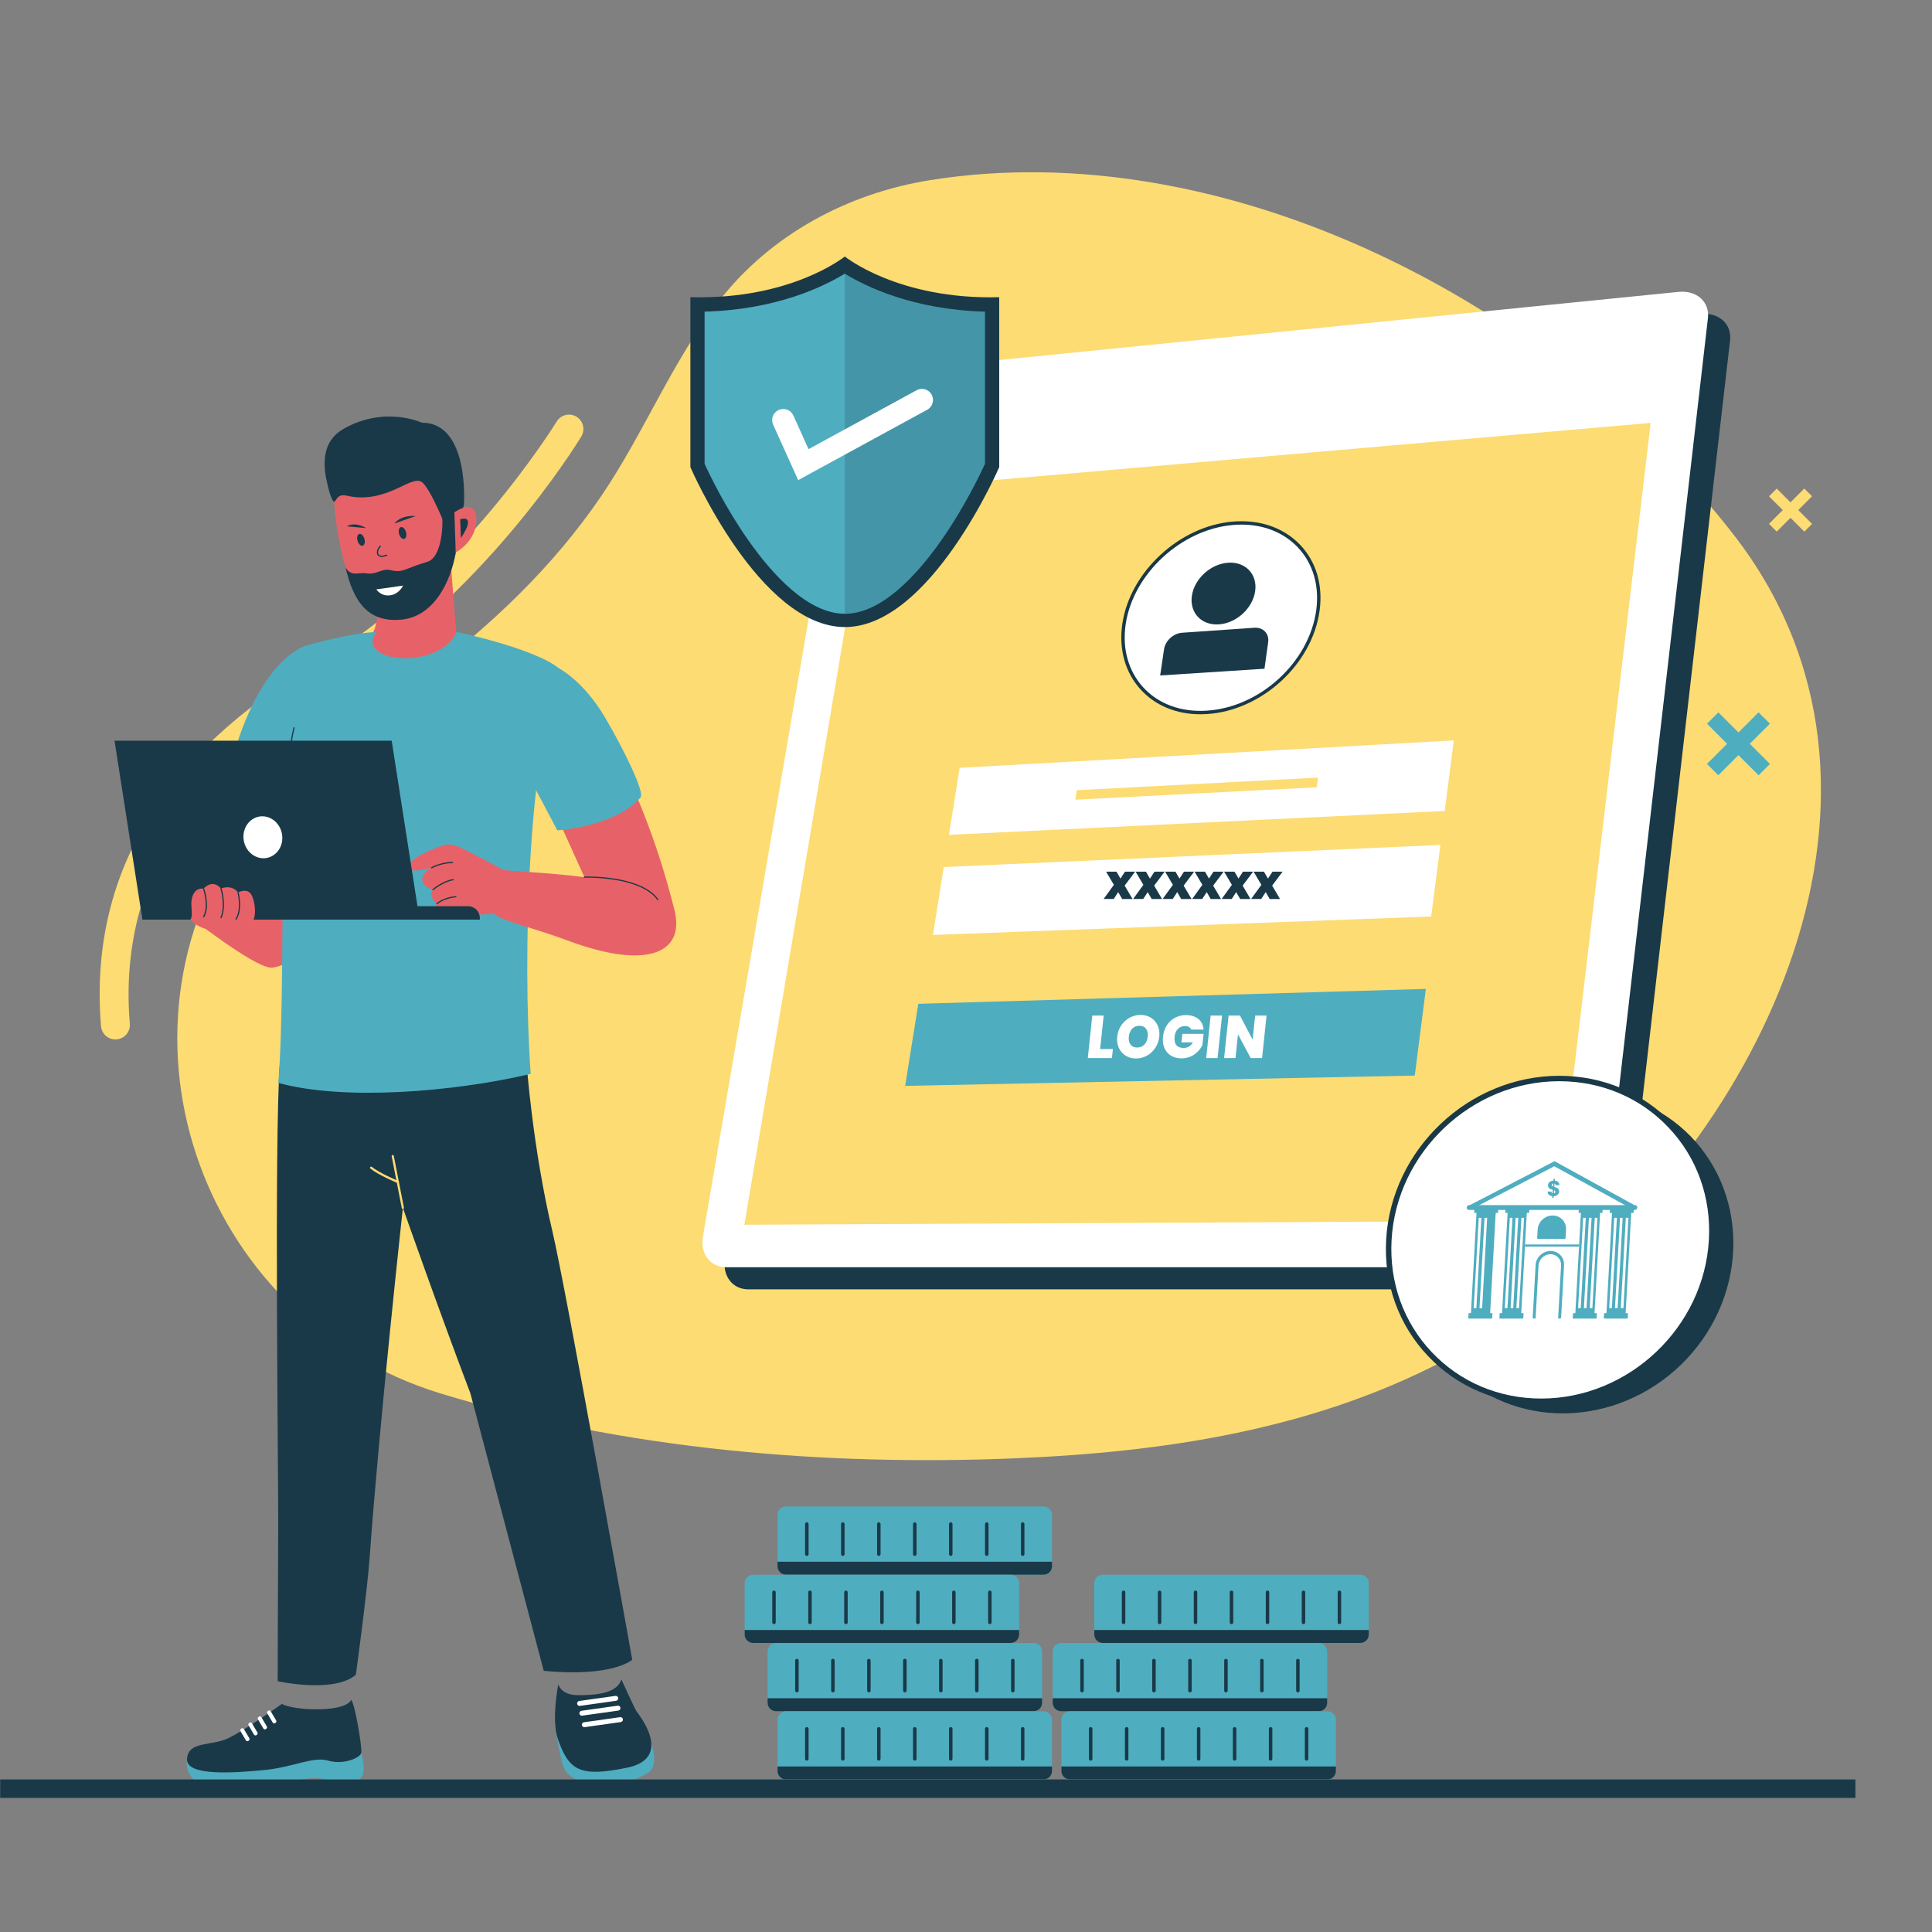 <svg xmlns="http://www.w3.org/2000/svg" xmlns:xlink="http://www.w3.org/1999/xlink" width="500" zoomAndPan="magnify" viewBox="0 0 375 375" height="500" preserveAspectRatio="xMidYMid meet" version="1.2"><rect x="0" y="0" width="375" height="375" fill="#808080" stroke="none"/><defs><filter x="0%" y="0%" width="100%" filterUnits="objectBoundingBox" id="d770edf971" height="100%"><feColorMatrix values="0 0 0 0 1 0 0 0 0 1 0 0 0 0 1 0 0 0 1 0" type="matrix" in="SourceGraphic"/></filter><clipPath id="9d93b78d0e"><path d="M 0.441 1 L 29 1 L 29 68 L 0.441 68 Z M 0.441 1 "/></clipPath><clipPath id="ed196962a8"><rect x="0" width="29" y="0" height="68"/></clipPath></defs><g id="120557bebb"><path style=" stroke:none;fill-rule:nonzero;fill:#fcdc73;fill-opacity:1;" d="M 240 278.145 C 226.094 281.047 211.719 282.445 197.109 283.055 C 160.023 284.598 121.047 281.332 85.504 270.465 C 38.191 255.996 18.465 198.43 49.113 158.785 C 58.043 147.242 69.871 140.484 81.332 131.938 C 94.82 121.875 107.176 110.285 116.68 96.312 C 124.98 84.113 130.453 70.148 139.52 58.469 C 149.539 45.566 164.516 37.52 180.531 34.965 C 238.027 25.785 301.699 58.961 336.5 103.785 C 374.836 153.16 342.137 220.375 297.852 253.129 C 280.074 266.281 260.539 273.859 240 278.145 Z M 240 278.145 "/><path style=" stroke:none;fill-rule:nonzero;fill:#fcdc73;fill-opacity:1;" d="M 22.391 201.754 C 20.949 201.754 19.727 200.648 19.605 199.188 C 17.215 170.047 31.359 146.301 61.652 128.633 C 89.109 112.613 107.859 82.133 108.051 81.82 C 108.855 80.504 110.57 80.078 111.895 80.879 C 113.211 81.684 113.633 83.402 112.836 84.723 C 112.051 86.02 93.184 116.715 64.48 133.461 C 36.207 149.957 22.984 171.91 25.195 198.73 C 25.324 200.273 24.172 201.617 22.637 201.742 C 22.547 201.754 22.473 201.754 22.391 201.754 Z M 22.391 201.754 "/><path style=" stroke:none;fill-rule:nonzero;fill:#4fadc0;fill-opacity:1;" d="M 107.66 334.406 C 107.66 334.406 108.762 342.625 109.852 343.867 C 113.492 348.059 121.703 346.645 125.777 344.113 C 128.352 342.516 125.961 336.992 125.961 336.992 Z M 107.66 334.406 "/><path style=" stroke:none;fill-rule:nonzero;fill:#193948;fill-opacity:1;" d="M 120.609 325.969 C 120.609 325.969 123.148 331.574 123.547 332.168 C 123.961 332.762 130.871 341.246 121.688 343.117 C 112.5 344.988 110.426 343.676 108.254 337.465 C 107 333.875 108.363 326.91 108.363 326.91 C 108.363 326.91 108.863 328.98 112.023 329.027 C 117.566 329.102 119.996 327.977 120.609 325.969 Z M 120.609 325.969 "/><path style=" stroke:none;fill-rule:nonzero;fill:#ffffff;fill-opacity:1;" d="M 119.574 330.125 L 112.562 331.109 C 112.297 331.145 112.059 330.965 112.023 330.699 C 111.988 330.434 112.172 330.195 112.434 330.16 L 119.449 329.172 C 119.715 329.137 119.949 329.32 119.988 329.586 C 120.023 329.848 119.84 330.086 119.574 330.125 Z M 119.574 330.125 "/><path style=" stroke:none;fill-rule:nonzero;fill:#ffffff;fill-opacity:1;" d="M 120.016 332.023 L 113 333.008 C 112.734 333.047 112.5 332.863 112.461 332.598 C 112.426 332.332 112.609 332.094 112.875 332.059 L 119.887 331.074 C 120.152 331.035 120.391 331.219 120.426 331.484 C 120.461 331.738 120.277 331.984 120.016 332.023 Z M 120.016 332.023 "/><path style=" stroke:none;fill-rule:nonzero;fill:#ffffff;fill-opacity:1;" d="M 120.5 334.25 L 113.484 335.238 C 113.219 335.273 112.984 335.09 112.945 334.824 C 112.91 334.562 113.094 334.324 113.355 334.289 L 120.371 333.301 C 120.637 333.266 120.871 333.445 120.91 333.711 C 120.945 333.977 120.762 334.215 120.5 334.25 Z M 120.5 334.25 "/><path style=" stroke:none;fill-rule:nonzero;fill:#193948;fill-opacity:1;" d="M 107.211 238.949 C 103.375 222.773 102.207 206.301 102.207 206.301 L 87.156 194.539 L 54.309 206.539 C 53.215 221.195 54.043 286.875 54 295.906 C 53.953 304.938 53.898 326.324 53.898 326.324 C 53.898 326.324 64.738 328.734 69.066 325.082 C 69.066 325.082 71.25 309.32 71.777 301.949 C 73.57 276.82 78.199 234.438 78.199 234.438 C 78.199 234.438 85.258 254.547 91.305 270.453 L 105.539 324.305 C 118.918 325.602 122.719 322.16 122.719 322.16 C 122.719 322.16 109.797 249.832 107.211 238.949 Z M 107.211 238.949 "/><path style=" stroke:none;fill-rule:nonzero;fill:#fcdc73;fill-opacity:1;" d="M 78.199 234.656 C 78.098 234.656 78.008 234.582 77.988 234.48 L 76.023 224.438 C 76.008 224.316 76.078 224.207 76.188 224.191 C 76.309 224.172 76.418 224.246 76.438 224.355 L 78.398 234.398 C 78.418 234.52 78.344 234.629 78.234 234.648 C 78.227 234.656 78.215 234.656 78.199 234.656 Z M 78.199 234.656 "/><path style=" stroke:none;fill-rule:nonzero;fill:#fcdc73;fill-opacity:1;" d="M 77.223 229.633 C 77.195 229.633 77.168 229.625 77.141 229.613 C 76.984 229.551 73.414 228.07 71.898 226.82 C 71.805 226.746 71.797 226.609 71.871 226.52 C 71.941 226.43 72.078 226.418 72.172 226.492 C 73.641 227.695 77.266 229.203 77.305 229.223 C 77.414 229.27 77.457 229.387 77.422 229.496 C 77.387 229.586 77.305 229.633 77.223 229.633 Z M 77.223 229.633 "/><path style=" stroke:none;fill-rule:nonzero;fill:#4fadc0;fill-opacity:1;" d="M 36.293 341.355 C 36.293 341.355 35.434 346.297 41.25 346.891 C 47.066 347.484 51.148 347.164 54.152 346.516 C 57.156 345.859 58.848 344.918 62.008 345.184 C 65.168 345.445 68.398 346.762 69.988 345.156 C 71.293 343.84 70.098 340.242 70.098 340.242 L 52.684 340.324 Z M 36.293 341.355 "/><path style=" stroke:none;fill-rule:nonzero;fill:#193948;fill-opacity:1;" d="M 54.711 330.734 C 54.711 330.734 47.809 335.656 44.41 337.336 C 41.012 339.008 36.602 337.848 36.301 341.355 C 36 344.863 45.586 344.094 51.203 343.574 C 56.82 343.055 60.758 340.863 63.695 341.738 C 66.637 342.605 69.906 341.211 70.117 340.242 C 70.328 339.273 68.91 330.742 68.164 329.93 C 68.164 329.93 67.75 331.613 62.219 331.758 C 56.684 331.895 54.711 330.734 54.711 330.734 Z M 54.711 330.734 "/><path style=" stroke:none;fill-rule:nonzero;fill:#ffffff;fill-opacity:1;" d="M 48.273 337.859 L 48.191 337.914 C 48.027 338.012 47.824 337.957 47.723 337.793 L 46.676 336.012 C 46.582 335.848 46.629 335.641 46.793 335.547 L 46.875 335.492 C 47.039 335.391 47.242 335.445 47.34 335.613 L 48.391 337.391 C 48.492 337.547 48.438 337.758 48.273 337.859 Z M 48.273 337.859 "/><path style=" stroke:none;fill-rule:nonzero;fill:#ffffff;fill-opacity:1;" d="M 49.844 336.742 L 49.762 336.797 C 49.598 336.898 49.395 336.844 49.297 336.68 L 48.246 334.898 C 48.152 334.734 48.199 334.523 48.363 334.434 L 48.445 334.379 C 48.609 334.277 48.812 334.332 48.91 334.496 L 49.961 336.277 C 50.055 336.441 50 336.652 49.844 336.742 Z M 49.844 336.742 "/><path style=" stroke:none;fill-rule:nonzero;fill:#ffffff;fill-opacity:1;" d="M 51.668 335.566 L 51.586 335.621 C 51.422 335.723 51.223 335.668 51.121 335.5 L 50.07 333.723 C 49.98 333.559 50.027 333.348 50.191 333.254 L 50.273 333.199 C 50.438 333.102 50.637 333.156 50.738 333.32 L 51.789 335.102 C 51.879 335.266 51.832 335.473 51.668 335.566 Z M 51.668 335.566 "/><path style=" stroke:none;fill-rule:nonzero;fill:#ffffff;fill-opacity:1;" d="M 53.477 334.406 L 53.395 334.461 C 53.23 334.562 53.031 334.508 52.93 334.344 L 51.879 332.562 C 51.789 332.398 51.832 332.188 52 332.094 L 52.082 332.039 C 52.246 331.941 52.445 331.996 52.547 332.16 L 53.598 333.941 C 53.688 334.094 53.633 334.305 53.477 334.406 Z M 53.477 334.406 "/><path style=" stroke:none;fill-rule:nonzero;fill:#e76268;fill-opacity:1;" d="M 69.277 171.133 C 58.684 172.793 40.527 177.234 40.527 177.234 C 41.242 166.395 42.547 157.809 44.152 151.023 C 49.871 126.859 61.059 125.363 61.059 125.363 L 69.34 129.562 L 78.938 133.637 C 78.938 133.637 79.871 169.473 69.277 171.133 Z M 69.277 171.133 "/><path style=" stroke:none;fill-rule:nonzero;fill:#e76268;fill-opacity:1;" d="M 57.387 173.316 C 57.387 173.316 62.062 186.43 52.91 187.816 C 49.57 188.328 33.672 175.48 33.672 175.48 L 44.18 168.84 Z M 57.387 173.316 "/><path style=" stroke:none;fill-rule:nonzero;fill:#4fadc0;fill-opacity:1;" d="M 69.34 129.562 C 68.645 138.621 66.84 150.203 62.145 151.207 C 56.316 152.449 47.973 151.555 44.145 151.023 C 49.863 126.859 59.898 125.172 59.898 125.172 Z M 69.34 129.562 "/><path style=" stroke:none;fill-rule:nonzero;fill:#193948;fill-opacity:1;" d="M 55.707 151.93 C 55.707 151.93 55.695 151.93 55.707 151.93 C 55.633 151.93 55.586 151.875 55.586 151.809 C 55.586 151.734 56.035 144.914 56.957 141.227 C 56.977 141.16 57.039 141.125 57.094 141.145 C 57.156 141.16 57.195 141.227 57.176 141.281 C 56.254 144.961 55.816 151.754 55.816 151.828 C 55.816 151.875 55.77 151.93 55.707 151.93 Z M 55.707 151.93 "/><path style=" stroke:none;fill-rule:nonzero;fill:#e76268;fill-opacity:1;" d="M 64.199 132.184 C 64.234 132.082 73.25 141.637 79.129 139.711 C 85.703 137.543 88.645 124.148 88.645 124.148 L 87.605 110.695 L 87.594 110.477 L 87.578 109.672 L 86.281 110.148 L 81.121 112.031 L 79.047 112.789 L 73.75 114.715 C 73.75 114.715 73.66 118.195 73.004 121.016 C 72.93 121.316 72.867 121.59 72.793 121.863 C 72.645 122.332 72.426 122.77 72.18 123.133 C 71.613 124.02 70.91 124.586 70.91 124.594 C 69.578 127.398 64.246 132.184 64.199 132.184 Z M 64.199 132.184 "/><path style=" stroke:none;fill-rule:nonzero;fill:#e76268;fill-opacity:1;" d="M 66.199 106.734 C 67.859 114.039 70.801 121.355 77.879 120.266 C 82.828 119.5 87.594 112.641 88.664 106.348 C 89.211 103.098 89.723 100.266 89.715 98.129 C 89.703 96.441 89.621 95.383 89.621 95.383 L 88.406 91.711 L 87.688 89.566 C 87.688 89.566 86.098 88.277 84.316 86.824 C 82.098 85.008 78.684 87.637 78.629 87.512 C 78.535 87.316 68.59 85.93 65.469 89.91 C 65.461 89.922 65.449 89.93 65.449 89.938 C 65.168 90.305 64.949 90.668 64.812 91.043 C 64.691 91.355 64.637 91.676 64.637 91.992 C 64.637 92.605 64.664 93.527 64.699 94.688 C 64.73 95.172 64.746 95.703 64.785 96.266 C 64.84 97.219 64.922 98.258 65.031 99.355 C 65.25 101.645 65.613 104.203 66.199 106.734 Z M 66.199 106.734 "/><path style=" stroke:none;fill-rule:nonzero;fill:#193948;fill-opacity:1;" d="M 67.059 110.086 C 68.582 116.762 71.422 120.914 77.953 120.266 C 84.199 119.656 87.484 112.98 88.465 107.227 C 87.934 105.867 87.387 102.496 87.387 102.496 C 87.387 102.496 85.789 100.012 85.805 100.102 C 86.016 101.137 85.941 108.184 82.91 109.062 C 79.613 110.02 78.438 110.871 77.176 110.852 C 75.914 110.832 75.539 110.395 74.438 110.668 C 73.32 110.941 72.562 111.527 71.066 111.273 C 69.66 111.043 68.105 112.039 67.059 110.086 Z M 67.059 110.086 "/><path style=" stroke:none;fill-rule:nonzero;fill:#193948;fill-opacity:1;" d="M 90.043 98.047 C 90.043 98.047 91.23 82.051 81.906 82.051 C 81.906 82.051 74.645 78.652 66.617 83.281 C 61.34 86.324 63.25 92.707 63.777 94.918 C 64.109 96.305 64.672 97.453 64.855 97.383 C 65.367 97.172 65.422 95.785 67.293 96.211 C 74.883 97.949 79.641 92.258 81.77 93.5 C 83.898 94.742 88.473 107.227 88.473 107.227 C 88.473 107.227 88.855 101.328 90.043 98.047 Z M 90.043 98.047 "/><path style=" stroke:none;fill-rule:nonzero;fill:#e76268;fill-opacity:1;" d="M 88.199 99.438 C 88.199 99.438 92.398 96.422 92.453 100.789 C 92.508 105.152 88.453 107.234 88.453 107.234 Z M 88.199 99.438 "/><path style=" stroke:none;fill-rule:nonzero;fill:#193948;fill-opacity:1;" d="M 89.32 100.789 C 89.32 100.789 92.664 99.609 89.457 104.449 Z M 89.32 100.789 "/><path style=" stroke:none;fill-rule:nonzero;fill:#193948;fill-opacity:1;" d="M 70.734 104.586 C 70.824 104.902 70.836 105.191 70.77 105.449 C 70.703 105.711 70.578 105.867 70.395 105.922 C 70.211 105.973 70.023 105.906 69.828 105.723 C 69.633 105.535 69.492 105.285 69.402 104.969 C 69.309 104.656 69.297 104.367 69.363 104.109 C 69.43 103.848 69.555 103.691 69.738 103.637 C 69.926 103.586 70.113 103.652 70.309 103.836 C 70.5 104.023 70.645 104.273 70.734 104.586 Z M 70.734 104.586 "/><path style=" stroke:none;fill-rule:nonzero;fill:#193948;fill-opacity:1;" d="M 78.797 103.262 C 78.887 103.578 78.902 103.867 78.836 104.125 C 78.77 104.387 78.641 104.543 78.457 104.594 C 78.273 104.648 78.086 104.582 77.891 104.395 C 77.695 104.211 77.555 103.961 77.465 103.645 C 77.375 103.332 77.359 103.043 77.426 102.781 C 77.492 102.523 77.617 102.367 77.805 102.312 C 77.988 102.262 78.176 102.328 78.371 102.512 C 78.566 102.695 78.707 102.949 78.797 103.262 Z M 78.797 103.262 "/><path style=" stroke:none;fill-rule:nonzero;fill:#193948;fill-opacity:1;" d="M 71.066 102.504 C 71.066 102.504 68.977 101.145 67.32 102.168 Z M 71.066 102.504 "/><path style=" stroke:none;fill-rule:nonzero;fill:#193948;fill-opacity:1;" d="M 80.699 100.168 C 80.535 100.156 77.953 99.875 76.535 101.617 Z M 80.699 100.168 "/><path style=" stroke:none;fill-rule:nonzero;fill:#193948;fill-opacity:1;" d="M 74.098 108.102 C 73.586 108.102 73.359 107.867 73.258 107.684 C 72.957 107.145 73.285 106.305 73.762 105.938 C 73.816 105.895 73.887 105.91 73.934 105.965 C 73.969 106.02 73.961 106.094 73.906 106.141 C 73.477 106.469 73.258 107.18 73.469 107.562 C 73.668 107.93 74.227 107.957 75.031 107.645 C 75.094 107.617 75.168 107.656 75.184 107.719 C 75.211 107.781 75.176 107.855 75.113 107.875 C 74.691 108.039 74.363 108.102 74.098 108.102 Z M 74.098 108.102 "/><path style=" stroke:none;fill-rule:nonzero;fill:#ffffff;fill-opacity:1;" d="M 73.047 114.402 C 73.047 114.402 73.148 114.578 73.375 114.789 C 73.77 115.172 74.535 115.691 75.695 115.555 C 76.836 115.418 77.559 114.68 77.934 114.168 C 78.133 113.875 78.234 113.664 78.234 113.664 Z M 73.047 114.402 "/><path style=" stroke:none;fill-rule:nonzero;fill:#4fadc0;fill-opacity:1;" d="M 109.301 130.469 C 102.516 143.371 101.359 185.926 103.012 208.438 C 88.117 211.953 66.711 213.699 54.027 210.191 C 55.859 186.145 52.91 146.469 59.898 125.172 C 59.898 125.172 67.852 122.879 73.074 122.668 C 68.672 128.633 85.176 130.25 88.664 122.668 C 88.664 122.668 105.484 126.168 109.301 130.469 Z M 109.301 130.469 "/><path style=" stroke:none;fill-rule:nonzero;fill:#193948;fill-opacity:1;" d="M 55.707 151.93 C 55.707 151.93 55.695 151.93 55.707 151.93 C 55.633 151.93 55.586 151.875 55.586 151.809 C 55.586 151.734 56.035 144.914 56.957 141.227 C 56.977 141.16 57.039 141.125 57.094 141.145 C 57.156 141.16 57.195 141.227 57.176 141.281 C 56.254 144.961 55.816 151.754 55.816 151.828 C 55.816 151.875 55.77 151.93 55.707 151.93 Z M 55.707 151.93 "/><path style=" stroke:none;fill-rule:nonzero;fill:#e76268;fill-opacity:1;" d="M 130.91 176.629 C 132.992 184.93 125.758 188.375 110.145 182.547 C 102.766 179.801 97.441 178.832 95.703 177.27 L 96.664 168.703 C 97.961 169.098 106.105 169.297 113.43 170.258 L 107.102 156.258 C 108.828 156.121 115.465 154.559 121.238 149.207 C 126.543 160.785 129.121 169.508 130.91 176.629 Z M 130.91 176.629 "/><path style=" stroke:none;fill-rule:nonzero;fill:#4fadc0;fill-opacity:1;" d="M 108.398 129.664 C 108.398 129.664 113.203 132.066 117.438 139.262 C 121.273 145.781 125.137 153.836 124.344 154.758 C 119.457 160.492 108.18 161.168 108.18 161.168 L 103.055 151.516 Z M 108.398 129.664 "/><path style=" stroke:none;fill-rule:nonzero;fill:#193948;fill-opacity:1;" d="M 127.684 174.73 C 127.648 174.73 127.613 174.711 127.594 174.684 C 124.215 170.02 113.531 170.355 113.43 170.367 C 113.367 170.367 113.32 170.32 113.312 170.258 C 113.312 170.191 113.355 170.137 113.422 170.137 C 113.449 170.137 116.168 170.047 119.285 170.531 C 122.168 170.988 125.977 172.055 127.785 174.547 C 127.824 174.602 127.812 174.676 127.758 174.711 C 127.738 174.723 127.711 174.73 127.684 174.73 Z M 127.684 174.73 "/><path style=" stroke:none;fill-rule:nonzero;fill:#e76268;fill-opacity:1;" d="M 85.98 177.734 C 86.938 177.105 88.105 176.859 92.078 177.434 C 94.473 177.781 98.297 176.902 99.34 176.676 L 98.957 169.305 C 97.414 168.906 94.902 167.25 93.027 166.367 C 90.684 165.262 88.105 163.371 86.133 164.047 C 82.781 165.18 78.801 167.16 79.293 168.41 C 79.805 169.664 83.75 168.43 83.75 168.43 C 83.75 168.43 81.723 169.543 81.98 170.895 C 82.234 172.246 84.016 172.695 84.016 172.695 C 83.059 174.102 84.781 175.406 84.781 175.406 C 83.996 176.676 85.211 178.227 85.98 177.734 Z M 85.98 177.734 "/><path style=" stroke:none;fill-rule:nonzero;fill:#193948;fill-opacity:1;" d="M 84.793 175.523 C 84.754 175.523 84.727 175.508 84.699 175.48 C 84.664 175.434 84.664 175.359 84.719 175.316 C 84.781 175.27 86.215 174.082 88.473 173.945 C 88.473 173.945 88.473 173.945 88.48 173.945 C 88.547 173.945 88.59 173.992 88.602 174.055 C 88.602 174.117 88.555 174.172 88.492 174.172 C 86.316 174.312 84.883 175.48 84.875 175.488 C 84.848 175.516 84.82 175.523 84.793 175.523 Z M 84.793 175.523 "/><path style=" stroke:none;fill-rule:nonzero;fill:#193948;fill-opacity:1;" d="M 84.023 172.812 C 83.988 172.812 83.961 172.805 83.941 172.777 C 83.898 172.73 83.906 172.656 83.953 172.613 C 84.023 172.547 85.824 170.977 87.953 170.629 C 88.016 170.613 88.07 170.656 88.09 170.723 C 88.098 170.785 88.051 170.84 87.996 170.859 C 85.934 171.195 84.125 172.777 84.105 172.785 C 84.078 172.805 84.051 172.812 84.023 172.812 Z M 84.023 172.812 "/><path style=" stroke:none;fill-rule:nonzero;fill:#193948;fill-opacity:1;" d="M 83.762 168.547 C 83.723 168.547 83.676 168.531 83.66 168.492 C 83.633 168.438 83.648 168.367 83.707 168.34 C 83.723 168.328 85.578 167.297 87.797 167.297 C 87.871 167.297 87.953 167.332 87.941 167.414 C 87.941 167.48 87.887 167.535 87.824 167.535 C 87.816 167.535 87.797 167.535 87.789 167.535 C 85.633 167.535 83.832 168.531 83.816 168.539 C 83.797 168.539 83.777 168.547 83.762 168.547 Z M 83.762 168.547 "/><path style=" stroke:none;fill-rule:nonzero;fill:#193948;fill-opacity:1;" d="M 93.148 178.504 L 61.004 178.504 L 61.004 175.891 L 90.855 175.891 C 92.117 175.891 93.137 176.914 93.137 178.172 L 93.137 178.504 Z M 93.148 178.504 "/><path style=" stroke:none;fill-rule:nonzero;fill:#193948;fill-opacity:1;" d="M 27.645 178.504 L 81.441 178.504 L 76.023 143.766 L 22.227 143.766 Z M 27.645 178.504 "/><path style=" stroke:none;fill-rule:nonzero;fill:#ffffff;fill-opacity:1;" d="M 54.727 161.84 C 54.824 162.371 54.824 162.898 54.727 163.426 C 54.629 163.953 54.441 164.438 54.164 164.875 C 53.883 165.316 53.539 165.68 53.121 165.965 C 52.707 166.254 52.25 166.441 51.762 166.531 C 51.27 166.621 50.781 166.605 50.289 166.484 C 49.797 166.363 49.344 166.148 48.93 165.836 C 48.512 165.52 48.164 165.137 47.887 164.68 C 47.609 164.223 47.422 163.727 47.324 163.195 C 47.227 162.66 47.227 162.133 47.324 161.605 C 47.422 161.078 47.609 160.598 47.891 160.156 C 48.168 159.715 48.516 159.352 48.93 159.066 C 49.348 158.777 49.801 158.59 50.289 158.5 C 50.781 158.41 51.273 158.426 51.762 158.547 C 52.254 158.668 52.707 158.883 53.121 159.199 C 53.539 159.512 53.887 159.895 54.164 160.352 C 54.441 160.812 54.629 161.305 54.727 161.84 Z M 54.727 161.84 "/><path style=" stroke:none;fill-rule:nonzero;fill:#e76268;fill-opacity:1;" d="M 36.941 178.477 C 36.941 178.477 37.387 178.266 37.176 176.246 C 36.969 174.238 37.586 172.266 39.523 172.484 C 39.523 172.484 41.176 170.484 42.902 172.465 C 42.902 172.465 44.902 171.562 46.219 173.223 C 46.219 173.223 47.871 172.301 48.703 173.527 C 49.531 174.75 49.945 178.293 48.711 179.168 C 47.469 180.047 44.301 180.531 41.395 180.484 C 38.492 180.438 36.941 178.477 36.941 178.477 Z M 36.941 178.477 "/><path style=" stroke:none;fill-rule:nonzero;fill:#193948;fill-opacity:1;" d="M 39.523 178.062 C 39.504 178.062 39.488 178.055 39.469 178.047 C 39.414 178.008 39.395 177.945 39.422 177.891 C 40.574 175.918 39.422 172.547 39.414 172.52 C 39.395 172.457 39.422 172.395 39.488 172.375 C 39.551 172.355 39.613 172.383 39.633 172.449 C 39.68 172.594 40.828 175.953 39.633 178.008 C 39.605 178.047 39.559 178.062 39.523 178.062 Z M 39.523 178.062 "/><path style=" stroke:none;fill-rule:nonzero;fill:#193948;fill-opacity:1;" d="M 42.902 178.238 C 42.883 178.238 42.875 178.238 42.855 178.227 C 42.801 178.199 42.773 178.137 42.793 178.074 C 43.797 175.773 42.793 172.531 42.785 172.492 C 42.766 172.43 42.801 172.367 42.855 172.348 C 42.922 172.328 42.984 172.367 43.004 172.422 C 43.051 172.559 44.043 175.789 43.004 178.164 C 42.992 178.211 42.949 178.238 42.902 178.238 Z M 42.902 178.238 "/><path style=" stroke:none;fill-rule:nonzero;fill:#193948;fill-opacity:1;" d="M 45.809 178.539 C 45.789 178.539 45.762 178.531 45.742 178.52 C 45.688 178.484 45.68 178.41 45.707 178.367 C 46.91 176.531 46.109 173.277 46.098 173.25 C 46.082 173.188 46.117 173.125 46.18 173.113 C 46.246 173.098 46.309 173.133 46.316 173.195 C 46.355 173.332 47.16 176.574 45.898 178.492 C 45.879 178.52 45.844 178.539 45.809 178.539 Z M 45.809 178.539 "/><path style=" stroke:none;fill-rule:nonzero;fill:#193948;fill-opacity:1;" d="M 307.871 250.262 L 145.227 250.262 C 142.18 250.262 140.16 247.613 140.727 244.344 L 168.453 82.379 C 168.953 79.445 171.73 76.844 174.66 76.543 L 330.137 60.945 C 333.633 60.598 336.18 62.891 335.805 66.086 L 315.297 243.734 C 314.875 247.34 311.543 250.262 307.871 250.262 Z M 307.871 250.262 "/><path style=" stroke:none;fill-rule:nonzero;fill:#ffffff;fill-opacity:1;" d="M 303.57 245.969 L 140.926 245.969 C 137.875 245.969 135.859 243.32 136.426 240.055 L 164.148 78.086 C 164.652 75.152 167.43 72.551 170.359 72.25 L 325.836 56.652 C 329.332 56.305 331.879 58.598 331.504 61.793 L 310.996 239.441 C 310.582 243.047 307.25 245.969 303.57 245.969 Z M 303.57 245.969 "/><path style=" stroke:none;fill-rule:nonzero;fill:#fcdc73;fill-opacity:1;" d="M 302.055 236.957 L 144.48 237.723 L 168.508 95.316 L 320.391 82.086 Z M 302.055 236.957 "/><path style=" stroke:none;fill-rule:nonzero;fill:#4fadc0;fill-opacity:1;" d="M 176.332 82.734 C 176.105 84.105 174.809 85.309 173.438 85.438 C 172.066 85.566 171.156 84.559 171.383 83.199 C 171.609 81.84 172.898 80.633 174.27 80.496 C 175.629 80.367 176.551 81.363 176.332 82.734 Z M 176.332 82.734 "/><path style=" stroke:none;fill-rule:nonzero;fill:#4fadc0;fill-opacity:1;" d="M 193.664 81.098 C 193.445 82.477 192.133 83.703 190.734 83.828 C 189.336 83.957 188.395 82.945 188.613 81.574 C 188.836 80.203 190.148 78.98 191.539 78.844 C 192.934 78.715 193.883 79.719 193.664 81.098 Z M 193.664 81.098 "/><path style=" stroke:none;fill-rule:nonzero;fill:#4fadc0;fill-opacity:1;" d="M 184.953 81.922 C 184.727 83.289 183.43 84.516 182.039 84.641 C 180.66 84.77 179.73 83.766 179.957 82.395 C 180.188 81.027 181.484 79.812 182.863 79.684 C 184.242 79.547 185.18 80.551 184.953 81.922 Z M 184.953 81.922 "/><path style=" stroke:none;fill-rule:nonzero;fill:#4fadc0;fill-opacity:1;" d="M 274.602 208.766 L 175.691 210.766 L 178.242 194.84 L 276.758 191.945 Z M 274.602 208.766 "/><path style=" stroke:none;fill-rule:nonzero;fill:#ffffff;fill-opacity:1;" d="M 214.223 197.121 L 213.535 203.617 L 216.012 203.617 L 215.828 205.367 L 211.145 205.367 L 212.012 197.121 Z M 214.223 197.121 "/><path style=" stroke:none;fill-rule:nonzero;fill:#ffffff;fill-opacity:1;" d="M 220.496 205.453 C 218.238 205.453 216.598 203.699 216.852 201.215 C 217.117 198.73 219.125 196.996 221.383 196.996 C 223.645 196.996 225.27 198.738 225.016 201.215 C 224.75 203.699 222.75 205.453 220.496 205.453 Z M 220.723 203.324 C 221.863 203.324 222.641 202.492 222.77 201.223 C 222.906 199.926 222.305 199.105 221.16 199.105 C 220.012 199.105 219.242 199.926 219.105 201.223 C 218.98 202.492 219.562 203.324 220.723 203.324 Z M 220.723 203.324 "/><path style=" stroke:none;fill-rule:nonzero;fill:#ffffff;fill-opacity:1;" d="M 233.617 199.836 L 231.234 199.836 C 231.035 199.406 230.605 199.16 229.992 199.16 C 228.879 199.16 228.113 199.965 227.984 201.23 C 227.836 202.648 228.457 203.406 229.766 203.406 C 230.531 203.406 231.133 203.031 231.535 202.32 L 229.316 202.32 L 229.492 200.668 L 233.617 200.668 L 233.379 202.887 C 232.777 204.09 231.406 205.426 229.336 205.426 C 226.898 205.426 225.473 203.688 225.738 201.223 C 225.992 198.766 227.766 197.031 230.203 197.031 C 232.223 197.039 233.48 198.117 233.617 199.836 Z M 233.617 199.836 "/><path style=" stroke:none;fill-rule:nonzero;fill:#ffffff;fill-opacity:1;" d="M 234.988 197.121 L 237.199 197.121 L 236.332 205.367 L 234.121 205.367 Z M 234.988 197.121 "/><path style=" stroke:none;fill-rule:nonzero;fill:#ffffff;fill-opacity:1;" d="M 245.836 197.121 L 244.969 205.367 L 242.758 205.367 L 240.293 200.758 L 239.809 205.367 L 237.602 205.367 L 238.469 197.121 L 240.676 197.121 L 243.133 201.789 L 243.625 197.121 Z M 245.836 197.121 "/><path style=" stroke:none;fill-rule:nonzero;fill:#ffffff;fill-opacity:1;" d="M 255.816 118.469 C 254.422 128.742 244.688 137.637 234.184 138.266 C 223.801 138.887 216.695 131.18 218.184 121.105 C 219.664 111.105 229.105 102.387 239.391 101.555 C 249.793 100.723 257.199 108.266 255.816 118.469 Z M 255.816 118.469 "/><path style=" stroke:none;fill-rule:nonzero;fill:#193948;fill-opacity:1;" d="M 233.008 138.641 C 228.348 138.641 224.266 136.969 221.418 133.855 C 218.387 130.551 217.117 126 217.848 121.062 C 219.344 110.961 228.988 102.066 239.352 101.234 C 244.594 100.816 249.207 102.434 252.395 105.793 C 255.48 109.051 256.805 113.562 256.137 118.512 C 254.723 128.953 244.879 137.957 234.195 138.605 C 233.801 138.621 233.398 138.641 233.008 138.641 Z M 240.961 101.828 C 240.449 101.828 239.938 101.848 239.406 101.895 C 229.336 102.707 219.949 111.344 218.496 121.16 C 217.793 125.902 219.008 130.25 221.902 133.418 C 224.852 136.641 229.215 138.246 234.156 137.945 C 244.539 137.324 254.109 128.566 255.48 118.43 C 256.121 113.691 254.859 109.363 251.91 106.25 C 249.199 103.371 245.344 101.828 240.961 101.828 Z M 240.961 101.828 "/><path style=" stroke:none;fill-rule:nonzero;fill:#193948;fill-opacity:1;" d="M 243.625 114.75 C 243.152 118.066 240 120.961 236.594 121.188 C 233.207 121.426 230.859 118.934 231.344 115.637 C 231.828 112.348 234.953 109.48 238.332 109.227 C 241.719 108.969 244.102 111.445 243.625 114.75 Z M 243.625 114.75 "/><path style=" stroke:none;fill-rule:nonzero;fill:#193948;fill-opacity:1;" d="M 245.434 129.801 L 225.188 131.105 L 225.938 126.027 C 226.184 124.367 227.746 122.934 229.438 122.816 L 243.461 121.848 C 245.18 121.727 246.387 122.988 246.148 124.668 Z M 245.434 129.801 "/><path style=" stroke:none;fill-rule:nonzero;fill:#ffffff;fill-opacity:1;" d="M 277.789 177.891 L 181.082 181.469 L 183.18 168.293 L 279.582 164 Z M 277.789 177.891 "/><path style=" stroke:none;fill-rule:nonzero;fill:#193948;fill-opacity:1;" d="M 217.043 173.16 L 216.176 174.492 L 214.211 174.492 L 216.203 171.746 L 214.695 169.195 L 216.707 169.195 L 217.48 170.531 L 218.359 169.195 L 220.32 169.195 L 218.293 171.898 L 219.828 174.504 L 217.82 174.504 Z M 217.043 173.16 "/><path style=" stroke:none;fill-rule:nonzero;fill:#193948;fill-opacity:1;" d="M 222.77 173.16 L 221.902 174.492 L 219.938 174.492 L 221.93 171.746 L 220.422 169.195 L 222.43 169.195 L 223.207 170.531 L 224.086 169.195 L 226.047 169.195 L 224.02 171.898 L 225.555 174.504 L 223.547 174.504 Z M 222.77 173.16 "/><path style=" stroke:none;fill-rule:nonzero;fill:#193948;fill-opacity:1;" d="M 228.496 173.16 L 227.629 174.492 L 225.664 174.492 L 227.656 171.746 L 226.148 169.195 L 228.156 169.195 L 228.934 170.531 L 229.809 169.195 L 231.773 169.195 L 229.746 171.898 L 231.281 174.504 L 229.27 174.504 Z M 228.496 173.16 "/><path style=" stroke:none;fill-rule:nonzero;fill:#193948;fill-opacity:1;" d="M 234.223 173.16 L 233.352 174.492 L 231.391 174.492 L 233.379 171.746 L 231.875 169.195 L 233.883 169.195 L 234.66 170.531 L 235.535 169.195 L 237.5 169.195 L 235.473 171.898 L 237.008 174.504 L 234.996 174.504 Z M 234.223 173.16 "/><path style=" stroke:none;fill-rule:nonzero;fill:#193948;fill-opacity:1;" d="M 239.945 173.16 L 239.078 174.492 L 237.117 174.492 L 239.105 171.746 L 237.602 169.195 L 239.609 169.195 L 240.387 170.531 L 241.262 169.195 L 243.227 169.195 L 241.199 171.898 L 242.73 174.504 L 240.723 174.504 Z M 239.945 173.16 "/><path style=" stroke:none;fill-rule:nonzero;fill:#193948;fill-opacity:1;" d="M 245.672 173.16 L 244.805 174.492 L 242.84 174.492 L 244.832 171.746 L 243.324 169.195 L 245.336 169.195 L 246.109 170.531 L 246.988 169.195 L 248.949 169.195 L 246.922 171.898 L 248.457 174.504 L 246.449 174.504 Z M 245.672 173.16 "/><path style=" stroke:none;fill-rule:nonzero;fill:#ffffff;fill-opacity:1;" d="M 280.422 157.406 L 184.188 162.039 L 186.27 149.031 L 282.184 143.711 Z M 280.422 157.406 "/><path style=" stroke:none;fill-rule:nonzero;fill:#fcdc73;fill-opacity:1;" d="M 255.582 152.812 L 208.723 155.215 L 209.008 153.379 L 255.836 150.934 Z M 255.582 152.812 "/><path style=" stroke:none;fill-rule:nonzero;fill:#193948;fill-opacity:1;" d="M 328.164 220.57 C 328.859 221.285 329.516 222.035 330.133 222.816 C 330.75 223.602 331.328 224.414 331.863 225.262 C 332.398 226.105 332.887 226.977 333.336 227.875 C 333.781 228.773 334.18 229.691 334.535 230.637 C 334.887 231.578 335.191 232.539 335.449 233.516 C 335.707 234.492 335.914 235.484 336.07 236.484 C 336.23 237.488 336.34 238.5 336.398 239.52 C 336.453 240.539 336.461 241.562 336.418 242.586 C 336.379 243.613 336.285 244.637 336.141 245.66 C 335.996 246.68 335.805 247.695 335.562 248.707 C 335.32 249.715 335.031 250.711 334.691 251.695 C 334.352 252.684 333.969 253.652 333.535 254.605 C 333.102 255.559 332.625 256.488 332.105 257.402 C 331.582 258.312 331.02 259.199 330.414 260.059 C 329.809 260.918 329.164 261.75 328.477 262.551 C 327.793 263.355 327.074 264.121 326.316 264.859 C 325.562 265.594 324.773 266.293 323.953 266.953 C 323.133 267.613 322.285 268.238 321.406 268.816 C 320.527 269.398 319.629 269.938 318.703 270.434 C 317.777 270.93 316.832 271.383 315.867 271.785 C 314.902 272.191 313.922 272.551 312.93 272.863 C 311.934 273.172 310.93 273.434 309.914 273.648 C 308.898 273.863 307.879 274.027 306.852 274.141 C 305.828 274.258 304.801 274.32 303.773 274.336 C 302.746 274.348 301.727 274.312 300.707 274.227 C 299.691 274.141 298.684 274.004 297.684 273.816 C 296.688 273.633 295.703 273.395 294.73 273.113 C 293.762 272.828 292.812 272.496 291.879 272.117 C 290.949 271.738 290.039 271.312 289.152 270.84 C 288.27 270.367 287.41 269.855 286.582 269.297 C 285.75 268.738 284.953 268.141 284.188 267.5 C 283.422 266.859 282.691 266.184 281.996 265.469 C 281.301 264.75 280.641 264.004 280.023 263.219 C 279.406 262.434 278.828 261.621 278.293 260.773 C 277.758 259.93 277.27 259.059 276.824 258.16 C 276.375 257.262 275.977 256.344 275.625 255.398 C 275.27 254.457 274.965 253.5 274.707 252.52 C 274.449 251.543 274.242 250.555 274.086 249.551 C 273.926 248.547 273.816 247.535 273.762 246.516 C 273.703 245.496 273.695 244.473 273.738 243.449 C 273.781 242.422 273.871 241.398 274.016 240.375 C 274.16 239.355 274.352 238.34 274.594 237.332 C 274.836 236.32 275.125 235.324 275.465 234.34 C 275.805 233.352 276.191 232.383 276.621 231.43 C 277.055 230.477 277.531 229.547 278.055 228.633 C 278.574 227.723 279.137 226.836 279.742 225.977 C 280.348 225.117 280.996 224.285 281.68 223.484 C 282.363 222.68 283.082 221.914 283.84 221.176 C 284.594 220.441 285.383 219.742 286.203 219.082 C 287.023 218.422 287.875 217.801 288.75 217.219 C 289.629 216.637 290.527 216.098 291.453 215.602 C 292.379 215.105 293.324 214.656 294.289 214.25 C 295.254 213.844 296.234 213.484 297.23 213.176 C 298.223 212.863 299.227 212.602 300.242 212.387 C 301.258 212.172 302.277 212.008 303.305 211.895 C 304.332 211.777 305.355 211.715 306.383 211.699 C 307.41 211.688 308.43 211.723 309.449 211.809 C 310.465 211.895 311.473 212.031 312.473 212.219 C 313.469 212.406 314.453 212.641 315.426 212.926 C 316.395 213.207 317.344 213.539 318.277 213.918 C 319.211 214.301 320.117 214.723 321.004 215.195 C 321.887 215.668 322.746 216.18 323.574 216.738 C 324.406 217.297 325.203 217.895 325.969 218.535 C 326.734 219.176 327.469 219.855 328.164 220.57 Z M 328.164 220.57 "/><path style=" stroke:none;fill-rule:nonzero;fill:#ffffff;fill-opacity:1;" d="M 323.988 218.223 C 324.684 218.938 325.34 219.688 325.957 220.469 C 326.578 221.254 327.152 222.066 327.688 222.914 C 328.223 223.758 328.715 224.629 329.16 225.527 C 329.605 226.426 330.004 227.344 330.359 228.289 C 330.711 229.23 331.016 230.191 331.273 231.168 C 331.531 232.145 331.738 233.133 331.898 234.137 C 332.055 235.141 332.164 236.152 332.223 237.172 C 332.281 238.191 332.289 239.215 332.246 240.238 C 332.203 241.266 332.109 242.289 331.965 243.312 C 331.824 244.332 331.629 245.348 331.387 246.355 C 331.148 247.367 330.855 248.363 330.516 249.348 C 330.18 250.336 329.793 251.305 329.359 252.258 C 328.93 253.211 328.453 254.141 327.93 255.055 C 327.406 255.965 326.844 256.852 326.238 257.711 C 325.633 258.57 324.988 259.402 324.305 260.203 C 323.621 261.008 322.898 261.773 322.145 262.512 C 321.387 263.246 320.598 263.945 319.777 264.605 C 318.957 265.266 318.109 265.887 317.23 266.469 C 316.355 267.051 315.453 267.59 314.527 268.086 C 313.602 268.582 312.656 269.031 311.691 269.438 C 310.727 269.844 309.75 270.203 308.754 270.512 C 307.758 270.824 306.754 271.086 305.738 271.301 C 304.723 271.516 303.703 271.68 302.68 271.793 C 301.652 271.91 300.625 271.973 299.598 271.988 C 298.574 272 297.551 271.965 296.535 271.879 C 295.516 271.793 294.508 271.656 293.512 271.469 C 292.512 271.281 291.527 271.047 290.559 270.762 C 289.59 270.48 288.637 270.148 287.703 269.77 C 286.773 269.387 285.863 268.965 284.98 268.492 C 284.094 268.02 283.238 267.508 282.406 266.949 C 281.578 266.391 280.781 265.793 280.012 265.152 C 279.246 264.512 278.516 263.836 277.82 263.117 C 277.125 262.402 276.469 261.652 275.848 260.871 C 275.23 260.086 274.656 259.273 274.121 258.426 C 273.586 257.582 273.094 256.711 272.648 255.812 C 272.203 254.914 271.801 253.996 271.449 253.051 C 271.098 252.109 270.789 251.148 270.535 250.172 C 270.277 249.195 270.07 248.203 269.91 247.203 C 269.754 246.199 269.645 245.188 269.586 244.168 C 269.527 243.148 269.52 242.125 269.562 241.102 C 269.605 240.074 269.699 239.051 269.84 238.027 C 269.984 237.008 270.176 235.992 270.418 234.984 C 270.66 233.973 270.953 232.977 271.289 231.992 C 271.629 231.004 272.016 230.035 272.449 229.082 C 272.879 228.129 273.355 227.199 273.879 226.285 C 274.398 225.375 274.965 224.488 275.57 223.629 C 276.176 222.77 276.82 221.938 277.504 221.137 C 278.188 220.332 278.91 219.566 279.664 218.828 C 280.422 218.094 281.211 217.395 282.031 216.734 C 282.852 216.074 283.699 215.453 284.578 214.871 C 285.453 214.289 286.355 213.75 287.281 213.254 C 288.207 212.758 289.152 212.309 290.113 211.902 C 291.078 211.496 292.059 211.137 293.055 210.828 C 294.051 210.516 295.055 210.254 296.07 210.039 C 297.082 209.824 298.105 209.66 299.129 209.547 C 300.156 209.43 301.184 209.367 302.207 209.352 C 303.234 209.34 304.258 209.375 305.273 209.461 C 306.293 209.547 307.301 209.684 308.297 209.871 C 309.297 210.059 310.281 210.293 311.25 210.578 C 312.219 210.859 313.172 211.191 314.102 211.57 C 315.035 211.953 315.945 212.375 316.828 212.848 C 317.715 213.32 318.57 213.832 319.402 214.391 C 320.23 214.949 321.027 215.547 321.797 216.188 C 322.562 216.828 323.293 217.504 323.988 218.223 Z M 323.988 218.223 "/><path style=" stroke:none;fill-rule:nonzero;fill:#193948;fill-opacity:1;" d="M 299.148 272.508 C 290.648 272.508 282.832 269.203 277.152 263.184 C 271.453 257.156 268.574 249.148 269.051 240.629 C 270.027 223.086 285.098 208.812 302.641 208.812 C 311.141 208.812 318.957 212.117 324.637 218.137 C 330.336 224.164 333.215 232.172 332.738 240.691 C 331.762 258.234 316.691 272.508 299.148 272.508 Z M 302.641 209.863 C 285.645 209.863 271.043 223.688 270.102 240.691 C 269.645 248.922 272.422 256.656 277.918 262.465 C 283.406 268.262 290.949 271.457 299.16 271.457 C 316.156 271.457 330.758 257.633 331.695 240.637 C 332.152 232.41 329.379 224.676 323.879 218.867 C 318.391 213.059 310.848 209.863 302.641 209.863 Z M 302.641 209.863 "/><path style=" stroke:none;fill-rule:nonzero;fill:#4fadc0;fill-opacity:1;" d="M 285.535 234.738 L 285.168 233.98 L 301.742 225.387 L 301.938 225.496 L 317.359 233.98 L 316.914 234.738 L 301.688 226.371 Z M 285.535 234.738 "/><path style=" stroke:none;fill-rule:nonzero;fill:#4fadc0;fill-opacity:1;" d="M 312.949 234.355 L 311.754 255.906 L 315.477 255.906 L 316.676 234.355 Z M 316.082 236.383 L 315.105 253.906 L 314.594 253.906 L 315.57 236.383 Z M 314.957 236.383 L 313.98 253.906 L 313.469 253.906 L 314.445 236.383 Z M 313.836 236.383 L 312.859 253.906 L 312.348 253.906 L 313.324 236.383 Z M 313.836 236.383 "/><path style=" stroke:none;fill-rule:nonzero;fill:#4fadc0;fill-opacity:1;" d="M 317.078 235.422 L 312.438 235.422 L 312.5 234.355 L 317.133 234.355 Z M 317.078 235.422 "/><path style=" stroke:none;fill-rule:nonzero;fill:#4fadc0;fill-opacity:1;" d="M 315.934 255.934 L 311.297 255.934 L 311.359 254.875 L 315.988 254.875 Z M 315.934 255.934 "/><path style=" stroke:none;fill-rule:nonzero;fill:#4fadc0;fill-opacity:1;" d="M 306.914 234.355 L 305.715 255.906 L 309.441 255.906 L 310.637 234.355 Z M 310.055 236.383 L 309.078 253.906 L 308.566 253.906 L 309.543 236.383 Z M 308.922 236.383 L 307.945 253.906 L 307.434 253.906 L 308.41 236.383 Z M 307.797 236.383 L 306.82 253.906 L 306.309 253.906 L 307.285 236.383 Z M 307.797 236.383 "/><path style=" stroke:none;fill-rule:nonzero;fill:#4fadc0;fill-opacity:1;" d="M 311.039 235.422 L 306.402 235.422 L 306.465 234.355 L 311.094 234.355 Z M 311.039 235.422 "/><path style=" stroke:none;fill-rule:nonzero;fill:#4fadc0;fill-opacity:1;" d="M 309.898 255.934 L 305.258 255.934 L 305.324 254.875 L 309.953 254.875 Z M 309.898 255.934 "/><path style=" stroke:none;fill-rule:nonzero;fill:#4fadc0;fill-opacity:1;" d="M 292.684 234.355 L 291.488 255.906 L 295.215 255.906 L 296.41 234.355 Z M 295.816 236.383 L 294.84 253.906 L 294.328 253.906 L 295.305 236.383 Z M 294.695 236.383 L 293.715 253.906 L 293.207 253.906 L 294.184 236.383 Z M 293.57 236.383 L 292.594 253.906 L 292.082 253.906 L 293.059 236.383 Z M 293.57 236.383 "/><path style=" stroke:none;fill-rule:nonzero;fill:#4fadc0;fill-opacity:1;" d="M 296.805 235.422 L 292.172 235.422 L 292.227 234.355 L 296.867 234.355 Z M 296.805 235.422 "/><path style=" stroke:none;fill-rule:nonzero;fill:#4fadc0;fill-opacity:1;" d="M 295.66 255.934 L 291.031 255.934 L 291.086 254.875 L 295.727 254.875 Z M 295.66 255.934 "/><path style=" stroke:none;fill-rule:nonzero;fill:#4fadc0;fill-opacity:1;" d="M 286.648 234.355 L 285.453 255.906 L 289.18 255.906 L 290.375 234.355 Z M 288.656 236.383 L 287.68 253.906 L 287.168 253.906 L 288.145 236.383 Z M 287.535 236.383 L 286.559 253.906 L 286.047 253.906 L 287.023 236.383 Z M 287.535 236.383 "/><path style=" stroke:none;fill-rule:nonzero;fill:#4fadc0;fill-opacity:1;" d="M 290.766 235.422 L 286.137 235.422 L 286.191 234.355 L 290.832 234.355 Z M 290.766 235.422 "/><path style=" stroke:none;fill-rule:nonzero;fill:#4fadc0;fill-opacity:1;" d="M 289.625 255.934 L 284.996 255.934 L 285.051 254.875 L 289.688 254.875 Z M 289.625 255.934 "/><path style=" stroke:none;fill-rule:nonzero;fill:#4fadc0;fill-opacity:1;" d="M 303.578 245.559 L 303.012 255.762 C 303.012 255.844 302.941 255.906 302.859 255.906 L 302.32 255.906 C 302.383 255.906 302.438 255.852 302.438 255.789 L 303.004 245.625 C 303.066 244.418 302.145 243.441 300.941 243.441 C 299.734 243.441 298.703 244.418 298.629 245.625 L 298.062 255.789 C 298.062 255.852 298.109 255.906 298.172 255.906 L 297.633 255.906 C 297.551 255.906 297.496 255.844 297.496 255.762 L 298.062 245.559 C 298.145 244.043 299.453 242.812 300.969 242.812 C 302.484 242.812 303.66 244.043 303.578 245.559 Z M 303.578 245.559 "/><path style=" stroke:none;fill-rule:nonzero;fill:#4fadc0;fill-opacity:1;" d="M 301.359 235.926 C 299.844 235.926 298.539 237.156 298.457 238.676 L 298.363 240.336 C 298.363 240.418 298.418 240.48 298.5 240.48 L 303.715 240.48 C 303.797 240.48 303.863 240.418 303.871 240.336 L 303.965 238.676 C 304.047 237.156 302.875 235.926 301.359 235.926 Z M 301.359 235.926 "/><path style=" stroke:none;fill-rule:nonzero;fill:#4fadc0;fill-opacity:1;" d="M 306.492 241.969 L 295.992 241.969 L 296.008 241.551 L 306.52 241.551 Z M 306.492 241.969 "/><path style=" stroke:none;fill-rule:nonzero;fill:#4fadc0;fill-opacity:1;" d="M 317.305 234.848 L 285.125 234.848 C 284.867 234.848 284.676 234.648 284.695 234.391 L 284.695 234.363 C 284.711 234.109 284.922 233.906 285.18 233.906 L 317.359 233.906 C 317.617 233.906 317.809 234.109 317.789 234.363 L 317.789 234.391 C 317.77 234.648 317.562 234.848 317.305 234.848 Z M 317.305 234.848 "/><path style=" stroke:none;fill-rule:nonzero;fill:#4fadc0;fill-opacity:1;" d="M 301.316 232.18 C 300.766 232.125 300.375 231.816 300.391 231.277 L 301.133 231.285 C 301.141 231.461 301.215 231.57 301.352 231.613 L 301.398 230.949 C 300.969 230.828 300.43 230.691 300.473 230.027 C 300.512 229.496 300.957 229.188 301.516 229.16 L 301.535 228.812 L 301.797 228.812 L 301.781 229.16 C 302.336 229.215 302.676 229.516 302.676 230.043 L 301.926 230.035 C 301.918 229.879 301.852 229.777 301.734 229.734 L 301.688 230.391 C 302.117 230.52 302.668 230.648 302.629 231.305 C 302.602 231.762 302.219 232.164 301.57 232.18 L 301.551 232.527 L 301.289 232.527 Z M 301.434 230.301 L 301.469 229.715 C 301.316 229.742 301.215 229.836 301.203 230 C 301.203 230.145 301.297 230.234 301.434 230.301 Z M 301.652 231.031 L 301.617 231.633 C 301.781 231.605 301.891 231.496 301.898 231.332 C 301.906 231.176 301.809 231.094 301.652 231.031 Z M 301.652 231.031 "/><path style=" stroke:none;fill-rule:nonzero;fill:#193948;fill-opacity:1;" d="M 163.977 49.785 C 163.977 49.785 153.629 58.215 134.004 57.684 L 134.004 90.668 C 134.004 90.668 147.402 121.711 163.996 121.711 C 180.586 121.711 193.949 90.668 193.949 90.668 L 193.949 57.684 C 174.324 58.215 163.977 49.785 163.977 49.785 Z M 163.977 49.785 "/><path style=" stroke:none;fill-rule:nonzero;fill:#4fadc0;fill-opacity:1;" d="M 191.18 60.496 L 191.18 90.031 C 190.242 92.074 187.164 98.496 182.754 104.805 C 178.176 111.344 171.211 119.133 163.984 119.133 L 163.969 119.133 C 156.754 119.125 149.777 111.336 145.199 104.797 C 140.781 98.496 137.695 92.074 136.762 90.02 L 136.762 60.488 C 150.734 60.113 159.941 55.594 163.969 53.117 C 168.004 55.602 177.207 60.121 191.18 60.496 Z M 191.18 60.496 "/><g mask="url(#d195681d6b)" transform="matrix(1,0,0,1,163,52)"><g clip-path="url(#ed196962a8)"><g clip-rule="nonzero" clip-path="url(#9d93b78d0e)"><path style=" stroke:none;fill-rule:nonzero;fill:#193948;fill-opacity:1;" d="M 28.18 8.496 L 28.18 38.031 C 27.242 40.074 24.164 46.496 19.754 52.805 C 15.176 59.344 8.211 67.133 0.984 67.133 L 0.969 67.133 L 0.969 1.117 C 5.004 3.602 14.207 8.121 28.18 8.496 Z M 28.18 8.496 "/></g></g><mask id="d195681d6b"><g filter="url(#d770edf971)"><rect x="0" width="375" y="0" height="375" style="fill:#000000;fill-opacity:0.2;stroke:none;"/></g></mask></g><path style=" stroke:none;fill-rule:nonzero;fill:#ffffff;fill-opacity:1;" d="M 154.926 93.191 L 150.066 82.422 C 149.574 81.336 150.059 80.059 151.145 79.574 C 152.234 79.09 153.512 79.566 153.996 80.652 L 156.938 87.18 L 177.914 75.746 C 178.953 75.172 180.27 75.566 180.836 76.605 C 181.402 77.656 181.016 78.961 179.977 79.527 Z M 154.926 93.191 "/><path style=" stroke:none;fill-rule:nonzero;fill:#193948;fill-opacity:1;" d="M 0.035 345.391 L 360.133 345.391 L 360.133 348.973 L 0.035 348.973 Z M 0.035 345.391 "/><path style=" stroke:none;fill-rule:nonzero;fill:#4fadc0;fill-opacity:1;" d="M 204.195 294.043 L 204.195 304.016 C 204.195 304.918 203.453 305.648 202.543 305.648 L 152.562 305.648 C 151.656 305.648 150.918 304.91 150.918 304.016 L 150.918 294.043 C 150.918 293.137 151.656 292.406 152.562 292.406 L 202.543 292.406 C 203.453 292.406 204.195 293.148 204.195 294.043 Z M 204.195 294.043 "/><path style=" stroke:none;fill-rule:nonzero;fill:#193948;fill-opacity:1;" d="M 204.195 303.129 L 204.195 304.016 C 204.195 304.918 203.453 305.648 202.543 305.648 L 152.562 305.648 C 151.656 305.648 150.918 304.91 150.918 304.016 L 150.918 303.129 Z M 204.195 303.129 "/><path style=" stroke:none;fill-rule:nonzero;fill:#193948;fill-opacity:1;" d="M 156.605 301.996 C 156.414 301.996 156.27 301.84 156.27 301.66 L 156.27 295.812 C 156.27 295.621 156.426 295.477 156.605 295.477 C 156.789 295.477 156.945 295.633 156.945 295.812 L 156.945 301.66 C 156.953 301.84 156.797 301.996 156.605 301.996 Z M 156.605 301.996 "/><path style=" stroke:none;fill-rule:nonzero;fill:#193948;fill-opacity:1;" d="M 163.594 301.996 C 163.402 301.996 163.254 301.84 163.254 301.66 L 163.254 295.812 C 163.254 295.621 163.41 295.477 163.594 295.477 C 163.777 295.477 163.93 295.633 163.93 295.812 L 163.93 301.66 C 163.93 301.84 163.785 301.996 163.594 301.996 Z M 163.594 301.996 "/><path style=" stroke:none;fill-rule:nonzero;fill:#193948;fill-opacity:1;" d="M 170.578 301.996 C 170.387 301.996 170.242 301.84 170.242 301.66 L 170.242 295.812 C 170.242 295.621 170.395 295.477 170.578 295.477 C 170.762 295.477 170.918 295.633 170.918 295.812 L 170.918 301.66 C 170.918 301.84 170.762 301.996 170.578 301.996 Z M 170.578 301.996 "/><path style=" stroke:none;fill-rule:nonzero;fill:#193948;fill-opacity:1;" d="M 177.555 301.996 C 177.363 301.996 177.219 301.84 177.219 301.66 L 177.219 295.812 C 177.219 295.621 177.375 295.477 177.555 295.477 C 177.738 295.477 177.895 295.633 177.895 295.812 L 177.895 301.66 C 177.902 301.84 177.746 301.996 177.555 301.996 Z M 177.555 301.996 "/><path style=" stroke:none;fill-rule:nonzero;fill:#193948;fill-opacity:1;" d="M 184.543 301.996 C 184.352 301.996 184.203 301.84 184.203 301.66 L 184.203 295.812 C 184.203 295.621 184.359 295.477 184.543 295.477 C 184.727 295.477 184.879 295.633 184.879 295.812 L 184.879 301.66 C 184.879 301.84 184.734 301.996 184.543 301.996 Z M 184.543 301.996 "/><path style=" stroke:none;fill-rule:nonzero;fill:#193948;fill-opacity:1;" d="M 191.527 301.996 C 191.336 301.996 191.191 301.84 191.191 301.66 L 191.191 295.812 C 191.191 295.621 191.344 295.477 191.527 295.477 C 191.711 295.477 191.867 295.633 191.867 295.812 L 191.867 301.66 C 191.867 301.84 191.711 301.996 191.527 301.996 Z M 191.527 301.996 "/><path style=" stroke:none;fill-rule:nonzero;fill:#193948;fill-opacity:1;" d="M 198.504 301.996 C 198.312 301.996 198.168 301.84 198.168 301.66 L 198.168 295.812 C 198.168 295.621 198.324 295.477 198.504 295.477 C 198.688 295.477 198.844 295.633 198.844 295.812 L 198.844 301.66 C 198.852 301.84 198.695 301.996 198.504 301.996 Z M 198.504 301.996 "/><path style=" stroke:none;fill-rule:nonzero;fill:#4fadc0;fill-opacity:1;" d="M 197.812 307.293 L 197.812 317.266 C 197.812 318.168 197.07 318.898 196.156 318.898 L 146.18 318.898 C 145.273 318.898 144.535 318.16 144.535 317.266 L 144.535 307.293 C 144.535 306.391 145.273 305.656 146.18 305.656 L 196.156 305.656 C 197.082 305.656 197.812 306.391 197.812 307.293 Z M 197.812 307.293 "/><path style=" stroke:none;fill-rule:nonzero;fill:#193948;fill-opacity:1;" d="M 197.812 316.379 L 197.812 317.266 C 197.812 318.168 197.07 318.898 196.156 318.898 L 146.18 318.898 C 145.273 318.898 144.535 318.16 144.535 317.266 L 144.535 316.379 Z M 197.812 316.379 "/><path style=" stroke:none;fill-rule:nonzero;fill:#193948;fill-opacity:1;" d="M 150.234 315.246 C 150.039 315.246 149.895 315.09 149.895 314.91 L 149.895 309.062 C 149.895 308.871 150.051 308.727 150.234 308.727 C 150.414 308.727 150.57 308.883 150.57 309.062 L 150.57 314.91 C 150.57 315.09 150.414 315.246 150.234 315.246 Z M 150.234 315.246 "/><path style=" stroke:none;fill-rule:nonzero;fill:#193948;fill-opacity:1;" d="M 157.219 315.246 C 157.027 315.246 156.879 315.09 156.879 314.91 L 156.879 309.062 C 156.879 308.871 157.035 308.727 157.219 308.727 C 157.402 308.727 157.555 308.883 157.555 309.062 L 157.555 314.91 C 157.555 315.09 157.402 315.246 157.219 315.246 Z M 157.219 315.246 "/><path style=" stroke:none;fill-rule:nonzero;fill:#193948;fill-opacity:1;" d="M 164.195 315.246 C 164.004 315.246 163.859 315.09 163.859 314.91 L 163.859 309.062 C 163.859 308.871 164.012 308.727 164.195 308.727 C 164.379 308.727 164.535 308.883 164.535 309.062 L 164.535 314.91 C 164.543 315.09 164.387 315.246 164.195 315.246 Z M 164.195 315.246 "/><path style=" stroke:none;fill-rule:nonzero;fill:#193948;fill-opacity:1;" d="M 171.184 315.246 C 170.988 315.246 170.844 315.09 170.844 314.91 L 170.844 309.062 C 170.844 308.871 171 308.727 171.184 308.727 C 171.363 308.727 171.52 308.883 171.52 309.062 L 171.52 314.91 C 171.52 315.09 171.375 315.246 171.184 315.246 Z M 171.184 315.246 "/><path style=" stroke:none;fill-rule:nonzero;fill:#193948;fill-opacity:1;" d="M 178.168 315.246 C 177.977 315.246 177.828 315.09 177.828 314.91 L 177.828 309.062 C 177.828 308.871 177.984 308.727 178.168 308.727 C 178.352 308.727 178.504 308.883 178.504 309.062 L 178.504 314.91 C 178.504 315.09 178.352 315.246 178.168 315.246 Z M 178.168 315.246 "/><path style=" stroke:none;fill-rule:nonzero;fill:#193948;fill-opacity:1;" d="M 185.145 315.246 C 184.953 315.246 184.809 315.09 184.809 314.91 L 184.809 309.062 C 184.809 308.871 184.961 308.727 185.145 308.727 C 185.328 308.727 185.484 308.883 185.484 309.062 L 185.484 314.91 C 185.492 315.09 185.336 315.246 185.145 315.246 Z M 185.145 315.246 "/><path style=" stroke:none;fill-rule:nonzero;fill:#193948;fill-opacity:1;" d="M 192.133 315.246 C 191.938 315.246 191.793 315.09 191.793 314.91 L 191.793 309.062 C 191.793 308.871 191.949 308.727 192.133 308.727 C 192.312 308.727 192.469 308.883 192.469 309.062 L 192.469 314.91 C 192.469 315.09 192.324 315.246 192.133 315.246 Z M 192.133 315.246 "/><path style=" stroke:none;fill-rule:nonzero;fill:#4fadc0;fill-opacity:1;" d="M 202.266 320.543 L 202.266 330.516 C 202.266 331.418 201.527 332.152 200.613 332.152 L 150.633 332.152 C 149.73 332.152 148.992 331.41 148.992 330.516 L 148.992 320.543 C 148.992 319.641 149.73 318.91 150.633 318.91 L 200.613 318.91 C 201.527 318.898 202.266 319.641 202.266 320.543 Z M 202.266 320.543 "/><path style=" stroke:none;fill-rule:nonzero;fill:#193948;fill-opacity:1;" d="M 202.266 329.629 L 202.266 330.516 C 202.266 331.418 201.527 332.152 200.613 332.152 L 150.633 332.152 C 149.73 332.152 148.992 331.41 148.992 330.516 L 148.992 329.629 Z M 202.266 329.629 "/><path style=" stroke:none;fill-rule:nonzero;fill:#193948;fill-opacity:1;" d="M 154.68 328.488 C 154.488 328.488 154.344 328.332 154.344 328.152 L 154.344 322.305 C 154.344 322.113 154.496 321.969 154.68 321.969 C 154.863 321.969 155.02 322.125 155.02 322.305 L 155.02 328.152 C 155.027 328.344 154.871 328.488 154.68 328.488 Z M 154.68 328.488 "/><path style=" stroke:none;fill-rule:nonzero;fill:#193948;fill-opacity:1;" d="M 161.668 328.488 C 161.473 328.488 161.328 328.332 161.328 328.152 L 161.328 322.305 C 161.328 322.113 161.484 321.969 161.668 321.969 C 161.848 321.969 162.004 322.125 162.004 322.305 L 162.004 328.152 C 162.012 328.344 161.859 328.488 161.668 328.488 Z M 161.668 328.488 "/><path style=" stroke:none;fill-rule:nonzero;fill:#193948;fill-opacity:1;" d="M 168.652 328.488 C 168.461 328.488 168.312 328.332 168.312 328.152 L 168.312 322.305 C 168.312 322.113 168.469 321.969 168.652 321.969 C 168.836 321.969 168.988 322.125 168.988 322.305 L 168.988 328.152 C 168.988 328.344 168.836 328.488 168.652 328.488 Z M 168.652 328.488 "/><path style=" stroke:none;fill-rule:nonzero;fill:#193948;fill-opacity:1;" d="M 175.629 328.488 C 175.438 328.488 175.293 328.332 175.293 328.152 L 175.293 322.305 C 175.293 322.113 175.445 321.969 175.629 321.969 C 175.812 321.969 175.969 322.125 175.969 322.305 L 175.969 328.152 C 175.977 328.344 175.82 328.488 175.629 328.488 Z M 175.629 328.488 "/><path style=" stroke:none;fill-rule:nonzero;fill:#193948;fill-opacity:1;" d="M 182.613 328.488 C 182.422 328.488 182.277 328.332 182.277 328.152 L 182.277 322.305 C 182.277 322.113 182.434 321.969 182.613 321.969 C 182.797 321.969 182.953 322.125 182.953 322.305 L 182.953 328.152 C 182.961 328.344 182.809 328.488 182.613 328.488 Z M 182.613 328.488 "/><path style=" stroke:none;fill-rule:nonzero;fill:#193948;fill-opacity:1;" d="M 189.602 328.488 C 189.41 328.488 189.262 328.332 189.262 328.152 L 189.262 322.305 C 189.262 322.113 189.418 321.969 189.602 321.969 C 189.785 321.969 189.938 322.125 189.938 322.305 L 189.938 328.152 C 189.938 328.344 189.785 328.488 189.602 328.488 Z M 189.602 328.488 "/><path style=" stroke:none;fill-rule:nonzero;fill:#193948;fill-opacity:1;" d="M 196.586 328.488 C 196.395 328.488 196.25 328.332 196.25 328.152 L 196.25 322.305 C 196.25 322.113 196.406 321.969 196.586 321.969 C 196.77 321.969 196.926 322.125 196.926 322.305 L 196.926 328.152 C 196.926 328.344 196.77 328.488 196.586 328.488 Z M 196.586 328.488 "/><path style=" stroke:none;fill-rule:nonzero;fill:#4fadc0;fill-opacity:1;" d="M 204.195 333.793 L 204.195 343.766 C 204.195 344.672 203.453 345.402 202.543 345.402 L 152.562 345.402 C 151.656 345.402 150.918 344.66 150.918 343.766 L 150.918 333.793 C 150.918 332.891 151.656 332.16 152.562 332.16 L 202.543 332.16 C 203.453 332.152 204.195 332.891 204.195 333.793 Z M 204.195 333.793 "/><path style=" stroke:none;fill-rule:nonzero;fill:#193948;fill-opacity:1;" d="M 204.195 342.871 L 204.195 343.758 C 204.195 344.66 203.453 345.391 202.543 345.391 L 152.562 345.391 C 151.656 345.391 150.918 344.652 150.918 343.758 L 150.918 342.871 Z M 204.195 342.871 "/><path style=" stroke:none;fill-rule:nonzero;fill:#193948;fill-opacity:1;" d="M 156.605 341.738 C 156.414 341.738 156.27 341.582 156.27 341.402 L 156.27 335.559 C 156.27 335.363 156.426 335.219 156.605 335.219 C 156.789 335.219 156.945 335.375 156.945 335.559 L 156.945 341.402 C 156.953 341.582 156.797 341.738 156.605 341.738 Z M 156.605 341.738 "/><path style=" stroke:none;fill-rule:nonzero;fill:#193948;fill-opacity:1;" d="M 163.594 341.738 C 163.402 341.738 163.254 341.582 163.254 341.402 L 163.254 335.559 C 163.254 335.363 163.41 335.219 163.594 335.219 C 163.777 335.219 163.93 335.375 163.93 335.559 L 163.93 341.402 C 163.93 341.582 163.785 341.738 163.594 341.738 Z M 163.594 341.738 "/><path style=" stroke:none;fill-rule:nonzero;fill:#193948;fill-opacity:1;" d="M 170.578 341.738 C 170.387 341.738 170.242 341.582 170.242 341.402 L 170.242 335.559 C 170.242 335.363 170.395 335.219 170.578 335.219 C 170.762 335.219 170.918 335.375 170.918 335.559 L 170.918 341.402 C 170.918 341.582 170.762 341.738 170.578 341.738 Z M 170.578 341.738 "/><path style=" stroke:none;fill-rule:nonzero;fill:#193948;fill-opacity:1;" d="M 177.555 341.738 C 177.363 341.738 177.219 341.582 177.219 341.402 L 177.219 335.559 C 177.219 335.363 177.375 335.219 177.555 335.219 C 177.738 335.219 177.895 335.375 177.895 335.559 L 177.895 341.402 C 177.902 341.582 177.746 341.738 177.555 341.738 Z M 177.555 341.738 "/><path style=" stroke:none;fill-rule:nonzero;fill:#193948;fill-opacity:1;" d="M 184.543 341.738 C 184.352 341.738 184.203 341.582 184.203 341.402 L 184.203 335.559 C 184.203 335.363 184.359 335.219 184.543 335.219 C 184.727 335.219 184.879 335.375 184.879 335.559 L 184.879 341.402 C 184.879 341.582 184.734 341.738 184.543 341.738 Z M 184.543 341.738 "/><path style=" stroke:none;fill-rule:nonzero;fill:#193948;fill-opacity:1;" d="M 191.527 341.738 C 191.336 341.738 191.191 341.582 191.191 341.402 L 191.191 335.559 C 191.191 335.363 191.344 335.219 191.527 335.219 C 191.711 335.219 191.867 335.375 191.867 335.559 L 191.867 341.402 C 191.867 341.582 191.711 341.738 191.527 341.738 Z M 191.527 341.738 "/><path style=" stroke:none;fill-rule:nonzero;fill:#193948;fill-opacity:1;" d="M 198.504 341.738 C 198.312 341.738 198.168 341.582 198.168 341.402 L 198.168 335.559 C 198.168 335.363 198.324 335.219 198.504 335.219 C 198.688 335.219 198.844 335.375 198.844 335.559 L 198.844 341.402 C 198.852 341.582 198.695 341.738 198.504 341.738 Z M 198.504 341.738 "/><path style=" stroke:none;fill-rule:nonzero;fill:#4fadc0;fill-opacity:1;" d="M 212.402 307.293 L 212.402 317.266 C 212.402 318.168 213.145 318.898 214.059 318.898 L 264.039 318.898 C 264.941 318.898 265.68 318.16 265.68 317.266 L 265.68 307.293 C 265.68 306.391 264.941 305.656 264.039 305.656 L 214.059 305.656 C 213.133 305.656 212.402 306.391 212.402 307.293 Z M 212.402 307.293 "/><path style=" stroke:none;fill-rule:nonzero;fill:#193948;fill-opacity:1;" d="M 212.402 316.379 L 212.402 317.266 C 212.402 318.168 213.145 318.898 214.059 318.898 L 264.039 318.898 C 264.941 318.898 265.68 318.16 265.68 317.266 L 265.68 316.379 Z M 212.402 316.379 "/><path style=" stroke:none;fill-rule:nonzero;fill:#193948;fill-opacity:1;" d="M 259.984 315.246 C 259.789 315.246 259.645 315.09 259.645 314.91 L 259.645 309.062 C 259.645 308.871 259.801 308.727 259.984 308.727 C 260.164 308.727 260.32 308.883 260.32 309.062 L 260.32 314.91 C 260.328 315.09 260.176 315.246 259.984 315.246 Z M 259.984 315.246 "/><path style=" stroke:none;fill-rule:nonzero;fill:#193948;fill-opacity:1;" d="M 253.004 315.246 C 252.812 315.246 252.668 315.09 252.668 314.91 L 252.668 309.062 C 252.668 308.871 252.824 308.727 253.004 308.727 C 253.188 308.727 253.344 308.883 253.344 309.062 L 253.344 314.91 C 253.344 315.09 253.188 315.246 253.004 315.246 Z M 253.004 315.246 "/><path style=" stroke:none;fill-rule:nonzero;fill:#193948;fill-opacity:1;" d="M 246.02 315.246 C 245.828 315.246 245.684 315.09 245.684 314.91 L 245.684 309.062 C 245.684 308.871 245.836 308.727 246.02 308.727 C 246.203 308.727 246.359 308.883 246.359 309.062 L 246.359 314.91 C 246.359 315.09 246.203 315.246 246.02 315.246 Z M 246.02 315.246 "/><path style=" stroke:none;fill-rule:nonzero;fill:#193948;fill-opacity:1;" d="M 239.035 315.246 C 238.84 315.246 238.695 315.09 238.695 314.91 L 238.695 309.062 C 238.695 308.871 238.852 308.727 239.035 308.727 C 239.215 308.727 239.371 308.883 239.371 309.062 L 239.371 314.91 C 239.371 315.09 239.227 315.246 239.035 315.246 Z M 239.035 315.246 "/><path style=" stroke:none;fill-rule:nonzero;fill:#193948;fill-opacity:1;" d="M 232.047 315.246 C 231.855 315.246 231.711 315.09 231.711 314.91 L 231.711 309.062 C 231.711 308.871 231.863 308.727 232.047 308.727 C 232.23 308.727 232.387 308.883 232.387 309.062 L 232.387 314.91 C 232.395 315.09 232.238 315.246 232.047 315.246 Z M 232.047 315.246 "/><path style=" stroke:none;fill-rule:nonzero;fill:#193948;fill-opacity:1;" d="M 225.07 315.246 C 224.879 315.246 224.734 315.09 224.734 314.91 L 224.734 309.062 C 224.734 308.871 224.887 308.727 225.07 308.727 C 225.254 308.727 225.41 308.883 225.41 309.062 L 225.41 314.91 C 225.41 315.09 225.254 315.246 225.07 315.246 Z M 225.07 315.246 "/><path style=" stroke:none;fill-rule:nonzero;fill:#193948;fill-opacity:1;" d="M 218.086 315.246 C 217.895 315.246 217.746 315.09 217.746 314.91 L 217.746 309.062 C 217.746 308.871 217.902 308.727 218.086 308.727 C 218.266 308.727 218.422 308.883 218.422 309.062 L 218.422 314.91 C 218.422 315.09 218.277 315.246 218.086 315.246 Z M 218.086 315.246 "/><path style=" stroke:none;fill-rule:nonzero;fill:#4fadc0;fill-opacity:1;" d="M 204.332 320.543 L 204.332 330.516 C 204.332 331.418 205.07 332.152 205.984 332.152 L 255.965 332.152 C 256.867 332.152 257.609 331.41 257.609 330.516 L 257.609 320.543 C 257.609 319.641 256.867 318.91 255.965 318.91 L 205.984 318.91 C 205.07 318.898 204.332 319.641 204.332 320.543 Z M 204.332 320.543 "/><path style=" stroke:none;fill-rule:nonzero;fill:#193948;fill-opacity:1;" d="M 204.332 329.629 L 204.332 330.516 C 204.332 331.418 205.07 332.152 205.984 332.152 L 255.965 332.152 C 256.867 332.152 257.609 331.41 257.609 330.516 L 257.609 329.629 Z M 204.332 329.629 "/><path style=" stroke:none;fill-rule:nonzero;fill:#193948;fill-opacity:1;" d="M 251.918 328.488 C 251.727 328.488 251.582 328.332 251.582 328.152 L 251.582 322.305 C 251.582 322.113 251.734 321.969 251.918 321.969 C 252.102 321.969 252.258 322.125 252.258 322.305 L 252.258 328.152 C 252.258 328.344 252.109 328.488 251.918 328.488 Z M 251.918 328.488 "/><path style=" stroke:none;fill-rule:nonzero;fill:#193948;fill-opacity:1;" d="M 244.934 328.488 C 244.742 328.488 244.594 328.332 244.594 328.152 L 244.594 322.305 C 244.594 322.113 244.75 321.969 244.934 321.969 C 245.117 321.969 245.27 322.125 245.27 322.305 L 245.27 328.152 C 245.281 328.344 245.125 328.488 244.934 328.488 Z M 244.934 328.488 "/><path style=" stroke:none;fill-rule:nonzero;fill:#193948;fill-opacity:1;" d="M 237.957 328.488 C 237.766 328.488 237.617 328.332 237.617 328.152 L 237.617 322.305 C 237.617 322.113 237.773 321.969 237.957 321.969 C 238.137 321.969 238.293 322.125 238.293 322.305 L 238.293 328.152 C 238.293 328.344 238.137 328.488 237.957 328.488 Z M 237.957 328.488 "/><path style=" stroke:none;fill-rule:nonzero;fill:#193948;fill-opacity:1;" d="M 230.969 328.488 C 230.777 328.488 230.633 328.332 230.633 328.152 L 230.633 322.305 C 230.633 322.113 230.789 321.969 230.969 321.969 C 231.152 321.969 231.309 322.125 231.309 322.305 L 231.309 328.152 C 231.309 328.344 231.152 328.488 230.969 328.488 Z M 230.969 328.488 "/><path style=" stroke:none;fill-rule:nonzero;fill:#193948;fill-opacity:1;" d="M 223.984 328.488 C 223.793 328.488 223.645 328.332 223.645 328.152 L 223.645 322.305 C 223.645 322.113 223.801 321.969 223.984 321.969 C 224.168 321.969 224.32 322.125 224.32 322.305 L 224.32 328.152 C 224.332 328.344 224.176 328.488 223.984 328.488 Z M 223.984 328.488 "/><path style=" stroke:none;fill-rule:nonzero;fill:#193948;fill-opacity:1;" d="M 216.996 328.488 C 216.805 328.488 216.66 328.332 216.66 328.152 L 216.66 322.305 C 216.66 322.113 216.816 321.969 216.996 321.969 C 217.18 321.969 217.336 322.125 217.336 322.305 L 217.336 328.152 C 217.344 328.344 217.188 328.488 216.996 328.488 Z M 216.996 328.488 "/><path style=" stroke:none;fill-rule:nonzero;fill:#193948;fill-opacity:1;" d="M 210.02 328.488 C 209.828 328.488 209.684 328.332 209.684 328.152 L 209.684 322.305 C 209.684 322.113 209.84 321.969 210.02 321.969 C 210.203 321.969 210.359 322.125 210.359 322.305 L 210.359 328.152 C 210.359 328.344 210.203 328.488 210.02 328.488 Z M 210.02 328.488 "/><path style=" stroke:none;fill-rule:nonzero;fill:#4fadc0;fill-opacity:1;" d="M 206.02 333.793 L 206.02 343.766 C 206.02 344.672 206.762 345.402 207.672 345.402 L 257.652 345.402 C 258.559 345.402 259.297 344.66 259.297 343.766 L 259.297 333.793 C 259.297 332.891 258.559 332.16 257.652 332.16 L 207.672 332.16 C 206.762 332.152 206.02 332.891 206.02 333.793 Z M 206.02 333.793 "/><path style=" stroke:none;fill-rule:nonzero;fill:#193948;fill-opacity:1;" d="M 206.02 342.871 L 206.02 343.758 C 206.02 344.66 206.762 345.391 207.672 345.391 L 257.652 345.391 C 258.559 345.391 259.297 344.652 259.297 343.758 L 259.297 342.871 Z M 206.02 342.871 "/><path style=" stroke:none;fill-rule:nonzero;fill:#193948;fill-opacity:1;" d="M 253.609 341.738 C 253.418 341.738 253.27 341.582 253.27 341.402 L 253.27 335.559 C 253.27 335.363 253.426 335.219 253.609 335.219 C 253.789 335.219 253.945 335.375 253.945 335.559 L 253.945 341.402 C 253.945 341.582 253.789 341.738 253.609 341.738 Z M 253.609 341.738 "/><path style=" stroke:none;fill-rule:nonzero;fill:#193948;fill-opacity:1;" d="M 246.621 341.738 C 246.43 341.738 246.285 341.582 246.285 341.402 L 246.285 335.559 C 246.285 335.363 246.441 335.219 246.621 335.219 C 246.805 335.219 246.961 335.375 246.961 335.559 L 246.961 341.402 C 246.961 341.582 246.812 341.738 246.621 341.738 Z M 246.621 341.738 "/><path style=" stroke:none;fill-rule:nonzero;fill:#193948;fill-opacity:1;" d="M 239.637 341.738 C 239.445 341.738 239.297 341.582 239.297 341.402 L 239.297 335.559 C 239.297 335.363 239.453 335.219 239.637 335.219 C 239.82 335.219 239.973 335.375 239.973 335.559 L 239.973 341.402 C 239.984 341.582 239.828 341.738 239.637 341.738 Z M 239.637 341.738 "/><path style=" stroke:none;fill-rule:nonzero;fill:#193948;fill-opacity:1;" d="M 232.66 341.738 C 232.469 341.738 232.32 341.582 232.32 341.402 L 232.32 335.559 C 232.32 335.363 232.477 335.219 232.66 335.219 C 232.844 335.219 232.996 335.375 232.996 335.559 L 232.996 341.402 C 232.996 341.582 232.844 341.738 232.66 341.738 Z M 232.66 341.738 "/><path style=" stroke:none;fill-rule:nonzero;fill:#193948;fill-opacity:1;" d="M 225.672 341.738 C 225.48 341.738 225.336 341.582 225.336 341.402 L 225.336 335.559 C 225.336 335.363 225.492 335.219 225.672 335.219 C 225.855 335.219 226.012 335.375 226.012 335.559 L 226.012 341.402 C 226.012 341.582 225.855 341.738 225.672 341.738 Z M 225.672 341.738 "/><path style=" stroke:none;fill-rule:nonzero;fill:#193948;fill-opacity:1;" d="M 218.688 341.738 C 218.496 341.738 218.348 341.582 218.348 341.402 L 218.348 335.559 C 218.348 335.363 218.504 335.219 218.688 335.219 C 218.871 335.219 219.023 335.375 219.023 335.559 L 219.023 341.402 C 219.035 341.582 218.879 341.738 218.688 341.738 Z M 218.688 341.738 "/><path style=" stroke:none;fill-rule:nonzero;fill:#193948;fill-opacity:1;" d="M 211.699 341.738 C 211.508 341.738 211.363 341.582 211.363 341.402 L 211.363 335.559 C 211.363 335.363 211.52 335.219 211.699 335.219 C 211.883 335.219 212.039 335.375 212.039 335.559 L 212.039 341.402 C 212.047 341.582 211.895 341.738 211.699 341.738 Z M 211.699 341.738 "/><path style=" stroke:none;fill-rule:nonzero;fill:#4fadc0;fill-opacity:1;" d="M 341.332 138.266 L 343.535 140.469 L 333.523 150.477 L 331.324 148.273 Z M 341.332 138.266 "/><path style=" stroke:none;fill-rule:nonzero;fill:#4fadc0;fill-opacity:1;" d="M 343.543 148.281 L 341.34 150.484 L 331.332 140.473 L 333.535 138.273 Z M 343.543 148.281 "/><path style=" stroke:none;fill-rule:nonzero;fill:#fcdc73;fill-opacity:1;" d="M 350.215 94.824 L 351.719 96.328 L 344.859 103.188 L 343.355 101.684 Z M 350.215 94.824 "/><path style=" stroke:none;fill-rule:nonzero;fill:#fcdc73;fill-opacity:1;" d="M 351.723 101.688 L 350.219 103.191 L 343.363 96.336 L 344.867 94.832 Z M 351.723 101.688 "/></g></svg>